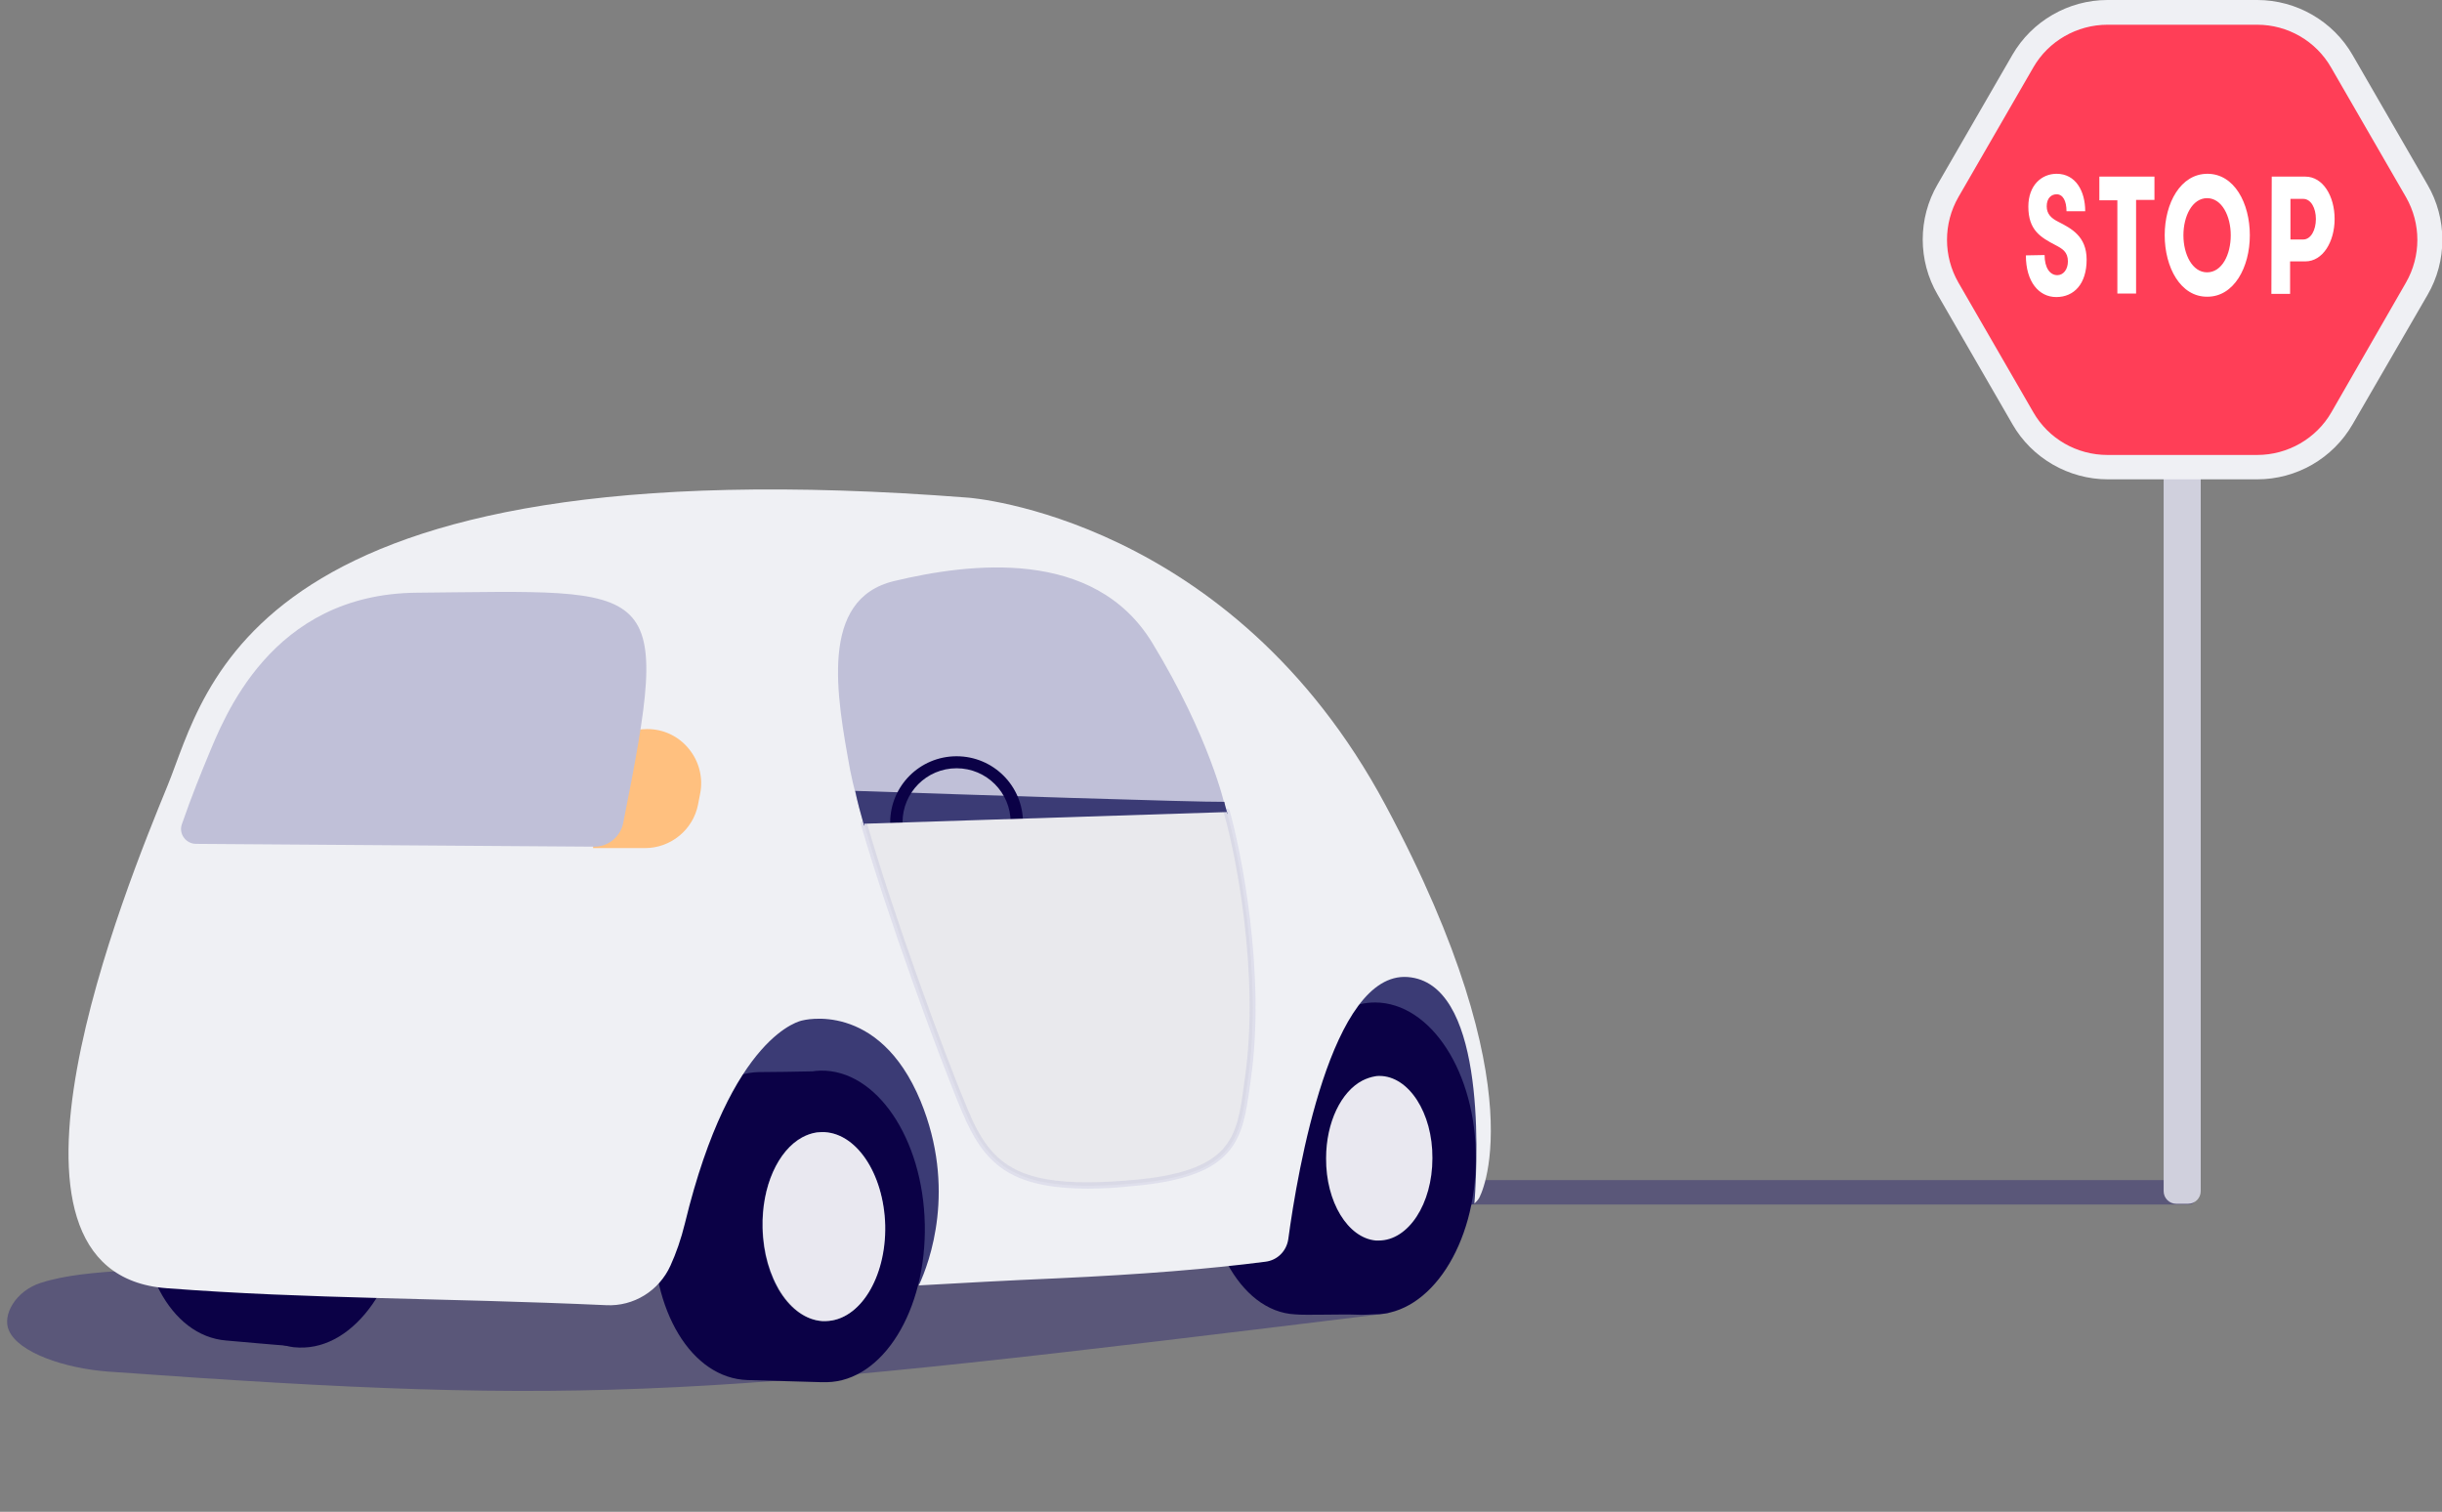 <svg id="Layer_1" xmlns="http://www.w3.org/2000/svg" viewBox="0 0 691.3 428">
    <rect x="0" y="0" width="691.3" height="428" fill="#808080" stroke="none"/>
    <style>
        .st0{opacity:.5}.st1{fill:#342d71}.st2{fill:#3b3b75}.st3{fill:#0b0146}.st4{fill:#e9e8f0}.st5{fill:#94a7ca}.st6{fill:#eff0f4}.st7{fill:#ffc07f}.st8{fill:#c0c0d8}.st9{fill:#404060}.st10{fill:#d0d0dd}.st11{fill:#ff3e57}.st12{fill:#fff}.st13{fill:#e9e9ed}.st14{opacity:.1}.st15{fill:#4747a1}
    </style>
    <title>
        Artboard 1
    </title>
    <g class="st0">
        <path class="st1" d="M406.8 339.3c0 .9.7 1.7 1.7 1.7h211.3c.9 0 1.7-.7 1.7-1.7 0-2.9-2.3-5.2-5.2-5.2H412.1c-2.9-.1-5.3 2.3-5.3 5.2z"/>
    </g>
    <g class="st0">
        <path class="st1" d="M393 371.8c-193.9 23.8-223.5 26.5-362.4 16.5-12.1-.9-25.4-5.3-28.1-11.7-1.9-4.3 1.9-11.1 9-13.4s15.5-2.9 23.7-3.5c104.2-7.3 209.7-9.7 313.9-2.5 11.3.8 23 1.8 32.7 5s15.7-.2 14 5.8l-2.8 3.8"/>
    </g>
    <path class="st2" d="M312.1 279.4l-141.7 6.1 30.8 79.1 49.7.1 17-2.3z"/>
    <path class="st3" d="M232.3 303.1c-.8 0-1.6.1-2.3.2-4.3.1-11.2.2-13.9.2H215c-15.8.3-29.2 18.9-30 43.2-.8 24.4 10.8 43.5 26.6 44 0 0 16.9.5 20.9.6h1.6c15.8-.3 28.2-20.3 27.7-44.7-.5-24.3-13.7-43.8-29.5-43.5zm18.2 43.8c.3 14.8-7.2 26.9-16.8 27.1h-1c-9.2-.6-16.6-12.1-16.9-26.4-.2-11.8 4.5-21.9 11.2-25.6 1.3-.7 2.7-1.2 4.1-1.4.5-.1.9-.1 1.4-.1 9.7-.2 17.7 11.6 18 26.4z"/>
    <path class="st4" d="M232.6 320.5c-.5 0-1 .1-1.4.1-1.4.2-2.8.7-4.1 1.4-6.8 3.7-11.5 13.8-11.2 25.6.3 14.3 7.8 25.8 16.9 26.4h1c9.6-.2 17.1-12.3 16.8-27.1-.4-14.8-8.4-26.6-18-26.4z"/>
    <path class="st5" d="M46.1 296.2c.8 0 21.1-.9 21.1-.9l7.5 11.9-12.4 15.6-17.5-5.8 1.3-20.8z"/>
    <path class="st3" d="M39.9 334.1c2.2-24.3 16.7-42.8 32.4-41.4 2.9.3 5.6 1.2 8.1 2.6-11.5 5.5-20.2 21.7-20.9 41-.9 23.5 10.4 43.2 25.4 45-4-.3-20.9-1.8-20.9-1.8-15.8-1.3-26.3-21.1-24.1-45.4z"/>
    <path class="st3" d="M57.8 336.2c.7-19.4 9.4-35.5 20.9-41 2.9-1.4 6.1-2.1 9.3-2 15.8.6 27.8 20.8 26.9 45.2-.9 24.4-14.4 43.6-30.2 43.1-.5 0-1.1-.1-1.6-.1-14.9-2-26.1-21.7-25.3-45.2z"/>
    <path class="st2" d="M420.8 317.1l-9.9-45.2-95.1 3.1 3.7 84.7 44.3-3.2 53.5-15.7z"/>
    <path class="st3" d="M389.3 283.8c-3 0-5.8.7-8.5 2-2.7-1.6-5.7-2.5-8.8-2.7-15.8-.9-29.6 18.2-31 42.5-1.3 24.3 9.8 45.7 25.6 46.5.1 0-.1 0 0 0 3.2.3 12.8-.1 17.9.1.7.1 3.8-.1 4.6-.1 15.8 0 28.7-19.7 28.7-44.1.1-24.3-12.7-44.1-28.5-44.2z"/>
    <path class="st4" d="M375.4 327.9c0-10.2 4.3-18.9 10.3-22 1.2-.6 2.4-1 3.6-1.2.4-.1.8-.1 1.2-.1 8.3 0 15.1 10.5 15 23.3 0 12.9-6.8 23.3-15.2 23.3h-.8c-7.9-.7-14.2-10.9-14.1-23.3z"/>
    <path class="st6" d="M47.4 222.5c11.2-27.3 22-97.6 226.8-81.6 0 0 74.3 5.4 118 87s26.5 111.3 26.5 111.3-.3.6-1.3 1.5c1.2-16.5 2.5-62.5-18.9-64.1-21.6-1.6-31.2 54.9-33.8 74.2-.5 3.4-3.1 6-6.5 6.4-15.4 2-34.8 3.6-59 4.7-13.8.6-26.8 1.3-39.1 2 3.1-6.6 10.7-27.4.5-52.2-11.9-28.7-33.5-22.8-33.5-22.8s-20.1 3.4-33.2 57.4c-1.1 4.5-2.5 8.5-4.1 12-3.2 7.1-10.4 11.6-18.2 11.2-46.6-2.1-83.9-1.7-124.4-4.8-56.5-4.2-11.3-114.1.2-142.2z"/>
    <path class="st7" d="M183.2 206.9c-8.2 0-14.9 6.7-14.9 14.9v18h14.3c7.1 0 13.2-5 14.6-12l.6-3.1c1.8-9.3-5.3-17.8-14.6-17.8z"/>
    <path class="st7" d="M182.6 240.1h-14.7v-18.4c0-8.4 6.9-15.3 15.3-15.3 4.6 0 8.9 2 11.8 5.6 2.9 3.5 4.1 8.2 3.2 12.7l-.6 3.1c-1.4 7.1-7.7 12.3-15 12.3zm-13.9-.8h13.8c6.9 0 12.9-4.9 14.2-11.7l.6-3.1c.8-4.2-.3-8.6-3-11.9-2.8-3.3-6.8-5.3-11.1-5.3-8 0-14.4 6.5-14.4 14.4v17.6h-.1z"/>
    <path class="st8" d="M244.6 233.7c-1.7-6.1-3.1-11.5-3.9-15.5-3.9-21.3-8.9-48.6 12.4-53.7s56.6-9.6 73.1 17.5c16.2 26.6 20.5 45.9 20.5 45.9s.3.9.7 2.5M168.3 239.7c3.9 0 7.3-2.8 8.1-6.6 13.9-69.7 10.6-65.9-58.5-65.3-41.3.4-54.5 35.5-59.1 46.5-1.7 4.1-4.5 10.9-7.3 19-1 2.7 1.1 5.6 4 5.6l112.8.8z"/>
    <path class="st10" d="M619.4 126.2h-3.3c-2 0-3.6 1.6-3.6 3.6v207.4c0 2 1.6 3.6 3.6 3.6h3.3c2 0 3.6-1.6 3.6-3.6V129.8c0-2-1.6-3.6-3.6-3.6z"/>
    <path class="st11" d="M636.6 3.5H599c-11.4 0-21.9 6.1-27.6 15.9l-18.8 32.5c-5.7 9.9-5.7 22 0 31.8l18.8 32.5c5.7 9.9 16.2 15.9 27.6 15.9h37.6c11.4 0 21.9-6.1 27.6-15.9L683 83.7c5.7-9.9 5.7-22 0-31.8l-18.8-32.5C658.5 9.6 648 3.5 636.6 3.5z"/>
    <path class="st6" d="M639 135.7h-42.3c-11.1 0-21.5-6-27-15.6l-21.2-36.7c-5.6-9.6-5.6-21.6 0-31.2l21.2-36.7C575.2 6 585.5 0 596.6 0H639c11.1 0 21.5 6 27 15.6l21.2 36.7c5.6 9.6 5.6 21.6 0 31.2L666 120.1c-5.6 9.7-15.9 15.6-27 15.6zM596.6 7c-8.6 0-16.7 4.6-21 12.1l-21.2 36.7c-4.3 7.5-4.3 16.7 0 24.2l21.2 36.7c4.3 7.5 12.3 12.1 21 12.1H639c8.6 0 16.7-4.6 21-12.1L681.1 80c4.3-7.5 4.3-16.7 0-24.2l-21.2-36.7C655.6 11.6 647.6 7 639 7h-42.4z"/>
    <g>
        <path class="st12" d="M578.8 72.2c0 3.6 1.5 5.7 3.6 5.7 1.7 0 3-1.6 3-3.9 0-2.7-1.6-3.6-3.5-4.6-4.2-2.2-7.7-4.2-7.7-10.9 0-6.1 3.8-9.3 8-9.3 5.4 0 8.1 4.9 8.1 10.6H585c0-2.9-1-4.8-2.8-4.8-1.5 0-2.8 1.1-2.8 3.4 0 2.2 1.3 3.4 3.3 4.4 3.7 1.9 8 4.1 8 10.7 0 6.8-3.5 10.6-8.6 10.6-4.9 0-8.6-4.3-8.6-11.8l5.3-.1zM599.4 56.7h-5.1V50h15.6v6.6h-5.2v26.5h-5.3V56.7zM612.8 66.6c0-9.1 4.5-17.4 12.1-17.4s12 8.3 12 17.4-4.5 17.4-12 17.4c-7.6.1-12.1-8.3-12.1-17.4zm18.7 0c0-5.4-2.5-10.5-6.7-10.5s-6.7 5.1-6.7 10.5 2.5 10.5 6.7 10.5 6.7-5 6.7-10.5zM643.1 50h9.5c5 0 8.3 5.5 8.3 12 0 6.4-3.3 12-8.3 12h-4.3v9.2H643l.1-33.2zm12.5 12c0-3.1-1.4-5.7-3.6-5.7h-3.6v11.5h3.6c2.2 0 3.6-2.7 3.6-5.8z"/>
    </g>
    <g>
        <path class="st2" d="M244.6 233.7l102.9-3.3c-.5-1.6-.7-2.5-.7-2.5s-.1-.3-.2-.9c-8 .1-72.1-2-104.5-3.1.6 3 1.5 6.3 2.5 9.8z"/>
    </g>
    <g>
        <path class="st3" d="M270.8 259.2c-10.4 0-18.8-8.4-18.8-18.8v-7.5c0-10.4 8.4-18.8 18.8-18.8s18.8 8.4 18.8 18.8v7.5c0 10.3-8.4 18.8-18.8 18.8zm0-41.7c-8.5 0-15.3 6.9-15.3 15.3v7.5c0 8.5 6.9 15.3 15.3 15.3 8.5 0 15.3-6.9 15.3-15.3v-7.5c0-8.4-6.8-15.3-15.3-15.3z"/>
    </g>
    <g>
        <path class="st13" d="M347.3 229.9l-102.7 3.3c7.3 25.6 21.8 65.2 28.6 81.4 7 16.7 15.5 23.2 47.2 20.5 30.5-2.6 30.6-13.5 32.9-29.6 4.3-30-2.9-65.1-6-75.6z"/>
    </g>
    <g class="st14">
        <path class="st15" d="M308.1 336.5c-22.4 0-29.6-7.2-35.7-21.6-6.8-16.1-21.3-55.9-28.7-81.5-.1-.5.1-.9.6-1.1.5-.1.9.1 1.1.6 7.3 25.5 21.8 65.2 28.6 81.3 6.8 16.3 14.8 22.6 46.3 19.9 28.4-2.4 29.8-12 31.8-26.6.1-.7.2-1.5.3-2.2 4.3-29.8-2.8-64.5-6-75.3-.1-.5.1-.9.6-1.1.5-.1.9.1 1.1.6 3.1 10.9 10.3 45.9 6 76-.1.8-.2 1.5-.3 2.2-2.1 14.8-3.6 25.6-33.4 28.1-4.5.5-8.6.7-12.3.7z"/>
    </g>
</svg>
